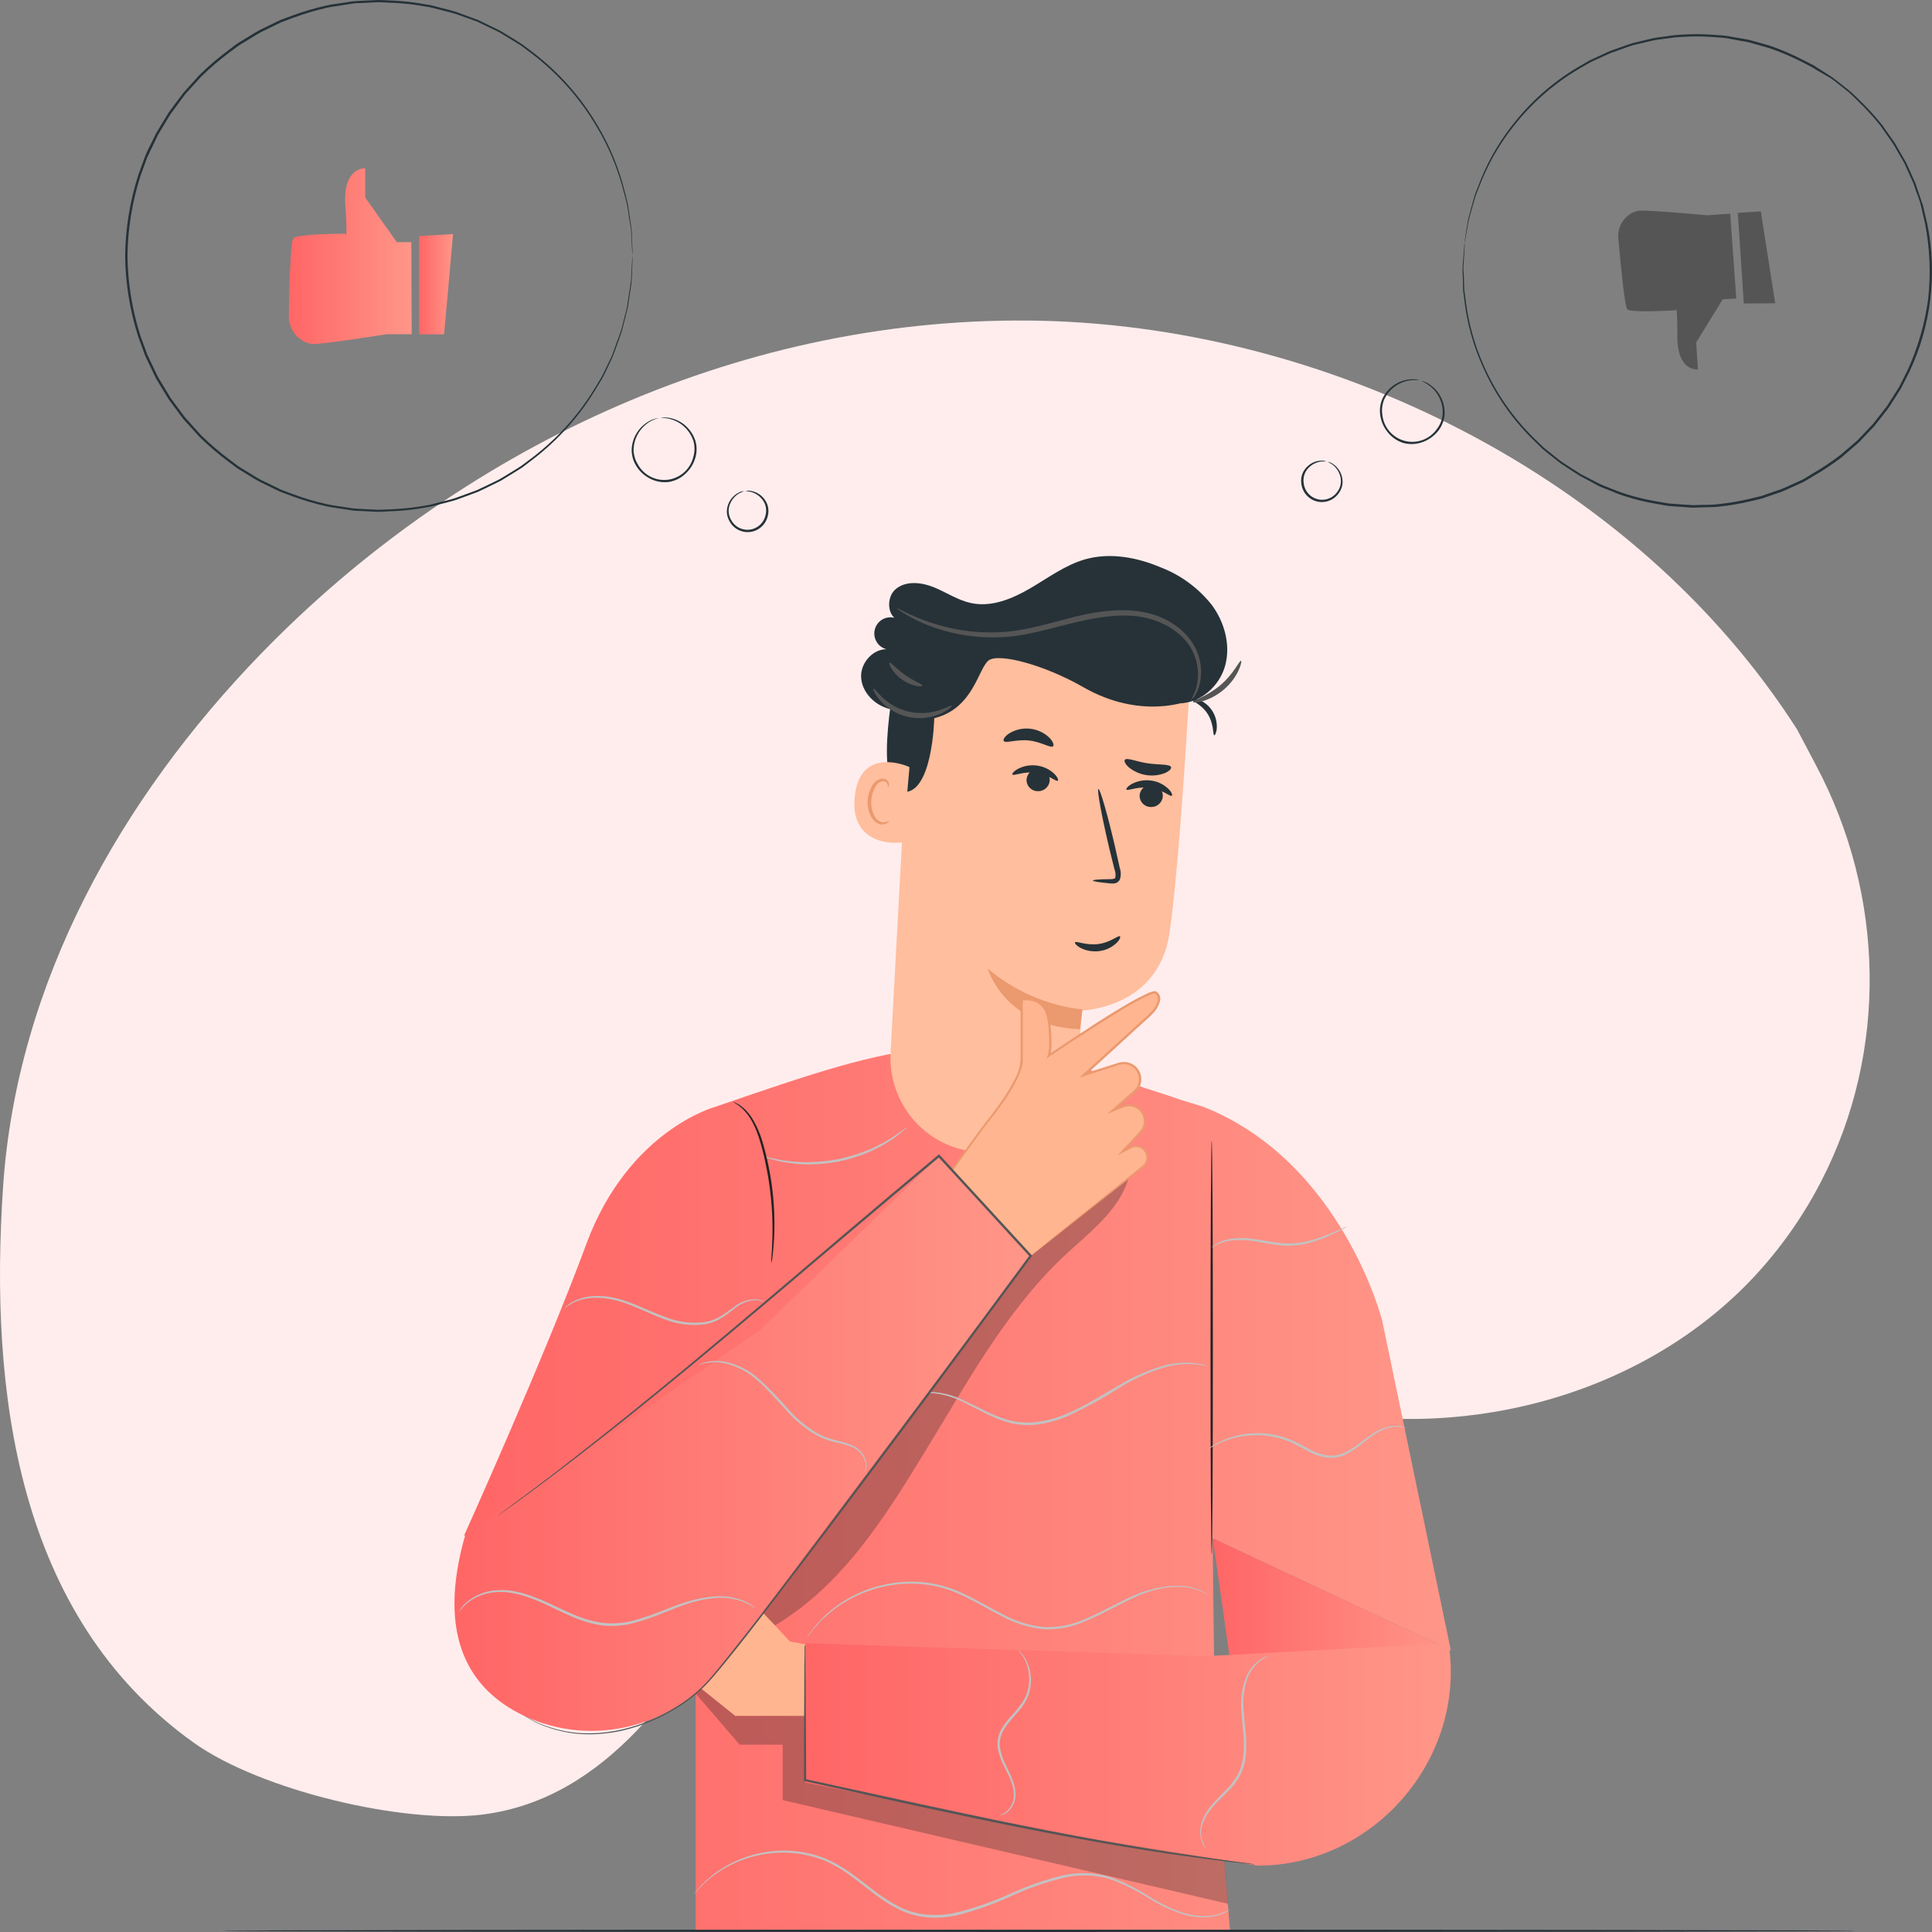 <svg width="217" height="217" viewBox="0 0 217 217" fill="none" xmlns="http://www.w3.org/2000/svg">
<rect x="0" y="0" width="217" height="217" fill="#808080" stroke="none"/>
<path d="M201.848 81.931C183.58 53.375 148.71 36.291 115.503 36.004C82.297 35.717 51.298 50.761 29.32 73.423C13.659 89.566 1.893 110.296 0.346 133.296C-1.202 156.296 1.855 181.516 21.753 195.732C29.264 201.102 45.385 204.905 54.172 203.812C68.207 202.065 76.699 189.162 83.489 177.38C90.279 165.599 98.734 152.684 112.752 150.898C123.525 149.506 134.336 155.225 145.198 157.829C163.671 162.246 183.475 157.023 196.023 144.435C199.452 140.976 202.336 137 204.571 132.648C212.105 118.032 211.694 100.497 203.983 85.977L201.848 81.931Z" fill="#FFEDED"/>
<path d="M208.405 216.867C208.405 216.943 167.344 216.999 116.707 216.999C66.071 216.999 25 216.943 25 216.867C25 216.79 66.05 216.734 116.707 216.734C167.364 216.734 208.405 216.796 208.405 216.867Z" fill="#263238"/>
<path d="M162.955 185.352L155.243 148.316C155.243 148.316 150.72 130.47 135.153 124.311L134.079 123.98L132.56 123.516C131.932 123.271 129.38 122.455 128.706 122.241C107.72 114.92 102.15 116.827 80.282 124.337C80.282 124.337 70.564 126.973 65.855 139.729C61.145 152.486 52.136 172.447 52.136 172.447L73.952 180.207L78.135 173.951V216.744H138.146L136.49 197.043L136.201 172.779" fill="url(#paint0_linear_1110_5740)"/>
<path d="M101.873 126.611C101.724 126.788 101.554 126.946 101.366 127.08C101.166 127.263 100.955 127.433 100.733 127.59C100.452 127.807 100.16 128.01 99.857 128.197C99.077 128.695 98.255 129.125 97.401 129.482C96.352 129.911 95.265 130.242 94.155 130.471C93.041 130.678 91.91 130.784 90.777 130.787C89.853 130.779 88.932 130.692 88.022 130.527C87.627 130.471 87.288 130.369 86.984 130.297C86.721 130.241 86.462 130.166 86.209 130.073C85.988 130.017 85.774 129.935 85.571 129.828C85.571 129.777 86.508 130.104 88.053 130.338C88.955 130.472 89.865 130.539 90.777 130.537C91.894 130.522 93.007 130.409 94.104 130.201C95.198 129.977 96.27 129.66 97.31 129.252C98.156 128.908 98.975 128.5 99.761 128.034C101.108 127.218 101.843 126.57 101.873 126.611Z" fill="#C2C2C2"/>
<g opacity="0.3">
<path d="M78.154 190.237L83.072 195.958H87.908V202.184L137.917 213.829L137.512 208.98L90.46 192.715H82.575L78.777 189.656L78.154 190.237Z" fill="#222222"/>
</g>
<path d="M92.882 185.142L88.71 184.367C88.71 184.367 78.824 173.476 76.971 173.344C75.451 173.216 67.03 173.298 64.103 173.344C63.834 173.344 63.576 173.451 63.386 173.642C63.197 173.834 63.09 174.093 63.09 174.363C63.09 174.629 63.192 174.883 63.376 175.074C63.559 175.264 63.809 175.375 64.072 175.383L74.008 175.771L74.054 176.576L64.103 176.709C63.09 176.785 62.442 178.401 65.688 178.692L74.008 178.993V179.503L65.571 180.691C65.141 180.752 64.022 180.971 64.011 181.405C64.011 181.405 63.505 182.47 65.906 182.771C66.731 182.873 74.054 182.628 74.054 182.628L73.775 183.291L66.179 184.938C65.912 184.996 65.678 185.153 65.522 185.378C65.366 185.603 65.3 185.88 65.338 186.151C65.376 186.428 65.518 186.679 65.735 186.853C65.952 187.026 66.227 187.109 66.503 187.084L74.606 186.325L82.577 192.718H93.212L92.882 185.142Z" fill="#FFB590"/>
<path d="M162.957 185.352L138.684 190.16L136.223 172.779" fill="url(#paint1_linear_1110_5740)"/>
<path d="M135.451 186.018L90.461 184.564V200.217L120.309 206.188L141.275 209.548C154.3 209.548 164.717 197.51 162.702 184.564H162.646L135.451 186.018Z" fill="url(#paint2_linear_1110_5740)"/>
<path d="M90.467 184.697C90.474 184.789 90.474 184.881 90.467 184.973C90.467 185.17 90.467 185.44 90.467 185.783C90.467 186.512 90.467 187.552 90.497 188.873C90.497 191.55 90.528 195.353 90.553 199.937L90.462 199.825C95.526 200.921 101.633 202.282 108.187 203.664C117.17 205.581 125.354 207.09 131.299 208.018C134.277 208.477 136.688 208.814 138.359 209.038L140.278 209.293L140.785 209.364C140.842 209.368 140.898 209.38 140.952 209.4H140.78L140.273 209.354L138.344 209.15C136.673 208.956 134.252 208.64 131.254 208.212C125.293 207.335 117.099 205.851 108.111 203.934C101.552 202.553 95.45 201.176 90.386 200.054H90.3V199.968C90.3 195.379 90.33 191.58 90.34 188.904C90.34 187.583 90.34 186.543 90.371 185.814C90.371 185.474 90.371 185.204 90.371 185.003C90.386 184.897 90.419 184.793 90.467 184.697Z" fill="#555555"/>
<path d="M86.623 141.878C86.609 141.623 86.62 141.367 86.653 141.113C86.689 140.603 86.734 139.915 86.755 139.038C86.814 136.756 86.656 134.473 86.284 132.221C85.823 129.601 85.24 127.209 84.334 125.721C83.991 125.127 83.535 124.607 82.992 124.191C82.597 123.91 82.344 123.803 82.354 123.783C82.364 123.763 82.425 123.783 82.546 123.844C82.723 123.914 82.892 124.002 83.053 124.104C83.636 124.505 84.128 125.026 84.496 125.634C85.033 126.523 85.442 127.484 85.711 128.489C86.699 131.92 87.116 135.491 86.947 139.058C86.901 139.935 86.826 140.649 86.765 141.134C86.742 141.386 86.694 141.635 86.623 141.878Z" fill="#222222"/>
<path d="M136.096 128.115C136.172 128.115 136.227 138.521 136.227 151.36C136.227 164.198 136.172 174.604 136.096 174.604C136.02 174.604 135.964 164.198 135.964 151.36C135.964 138.521 136.025 128.115 136.096 128.115Z" fill="#222222"/>
<g opacity="0.3">
<path d="M87.057 182.562C94.653 178.004 99.373 170.458 103.996 162.881C108.62 155.305 112.93 147.356 119.341 141.248C122.283 138.439 125.727 136.073 126.816 132.137L115.29 141.36L83.183 178.534L87.057 182.562Z" fill="#222222"/>
</g>
<path d="M135.904 179.283C135.364 178.928 134.776 178.655 134.157 178.472C132.967 178.1 131.119 178.105 128.976 178.798C126.834 179.492 124.606 180.965 121.851 182.117C120.416 182.75 118.859 183.052 117.293 182.999C115.615 182.838 113.987 182.335 112.508 181.521C110.988 180.746 109.545 179.879 108.092 179.201C106.7 178.524 105.203 178.097 103.666 177.937C101.056 177.69 98.428 178.168 96.069 179.318C94.475 180.075 93.041 181.134 91.846 182.439L91.294 183.066L90.929 183.576L90.701 183.871L90.615 183.968C90.629 183.928 90.65 183.89 90.676 183.856C90.732 183.774 90.803 183.673 90.884 183.545L91.233 183.035L91.77 182.393C92.947 181.044 94.382 179.946 95.988 179.165C97.088 178.611 98.257 178.206 99.462 177.962C100.846 177.665 102.267 177.581 103.676 177.712C105.234 177.866 106.755 178.292 108.168 178.972C109.641 179.66 111.075 180.527 112.594 181.291C114.042 182.091 115.635 182.587 117.278 182.75C118.812 182.808 120.339 182.517 121.745 181.898C124.469 180.777 126.723 179.252 128.906 178.63C131.088 178.008 132.957 177.972 134.167 178.38C134.631 178.521 135.074 178.726 135.484 178.987L135.793 179.211C135.874 179.252 135.909 179.278 135.904 179.283Z" fill="#C2C2C2"/>
<path d="M157.902 160.421C157.605 160.332 157.3 160.274 156.991 160.248C156.144 160.26 155.319 160.515 154.61 160.982C153.674 161.492 152.772 162.47 151.496 163.189C150.825 163.587 150.055 163.782 149.278 163.75C148.459 163.666 147.666 163.412 146.948 163.006C146.204 162.629 145.515 162.205 144.801 161.92C144.116 161.636 143.401 161.434 142.669 161.318C142.008 161.211 141.337 161.175 140.669 161.211C140.084 161.23 139.502 161.307 138.932 161.441C138.102 161.624 137.299 161.911 136.541 162.297C136 162.572 135.726 162.761 135.711 162.741C135.696 162.72 135.772 162.68 135.898 162.588C136.087 162.449 136.285 162.323 136.491 162.21C137.767 161.489 139.192 161.072 140.654 160.992C142.102 160.896 143.552 161.132 144.897 161.68C145.637 161.971 146.336 162.394 147.065 162.766C147.752 163.156 148.51 163.402 149.293 163.49C150.023 163.525 150.747 163.348 151.38 162.98C152.615 162.297 153.542 161.349 154.514 160.824C155.257 160.357 156.121 160.123 156.996 160.151C157.232 160.169 157.464 160.224 157.684 160.314C157.761 160.341 157.834 160.377 157.902 160.421Z" fill="#C2C2C2"/>
<path d="M135.628 153.462C135.511 153.453 135.396 153.432 135.284 153.401C135.172 153.401 135.035 153.34 134.868 153.314L134.301 153.238C133.085 153.134 131.86 153.26 130.69 153.61C128.961 154.149 127.304 154.901 125.758 155.848C123.876 157.061 121.911 158.137 119.878 159.071C118.807 159.534 117.677 159.846 116.521 159.999C115.436 160.132 114.336 160.055 113.28 159.774C112.339 159.497 111.426 159.13 110.555 158.678C109.735 158.27 108.985 157.867 108.286 157.536C107.205 156.967 106.026 156.609 104.812 156.481C104.474 156.46 104.135 156.47 103.799 156.511C103.685 156.522 103.57 156.522 103.455 156.511C103.565 156.472 103.679 156.446 103.794 156.435C104.129 156.374 104.468 156.347 104.807 156.353C106.043 156.444 107.248 156.782 108.352 157.347C109.066 157.669 109.821 158.061 110.641 158.459C111.502 158.896 112.402 159.25 113.33 159.514C114.358 159.781 115.427 159.85 116.48 159.718C117.614 159.568 118.722 159.261 119.772 158.805C121.949 157.903 123.823 156.649 125.626 155.624C127.196 154.676 128.879 153.933 130.635 153.411C131.826 153.073 133.072 152.974 134.301 153.121L134.873 153.223C135.04 153.258 135.172 153.304 135.284 153.335C135.402 153.365 135.518 153.408 135.628 153.462Z" fill="#C2C2C2"/>
<path d="M151.313 137.756C151.146 137.883 150.964 137.99 150.771 138.072C150.412 138.261 149.895 138.526 149.252 138.816C148.478 139.165 147.674 139.445 146.852 139.653C145.836 139.91 144.783 139.982 143.742 139.867C142.638 139.749 141.62 139.515 140.704 139.387C139.881 139.254 139.044 139.238 138.217 139.342C137.457 139.45 136.728 139.722 136.08 140.137C136.08 140.137 136.116 140.086 136.191 140.015C136.312 139.914 136.439 139.822 136.571 139.739C137.071 139.444 137.62 139.245 138.192 139.153C139.031 139.028 139.884 139.028 140.724 139.153C141.676 139.27 142.699 139.5 143.762 139.612C145.935 139.872 147.859 139.173 149.176 138.653C149.839 138.388 150.371 138.143 150.741 137.99C150.923 137.893 151.115 137.814 151.313 137.756Z" fill="#C2C2C2"/>
<path d="M85.833 146.245C85.547 146.126 85.245 146.054 84.936 146.03C84.087 146.048 83.268 146.354 82.612 146.897C82.177 147.208 81.721 147.596 81.179 147.953C80.595 148.334 79.943 148.597 79.26 148.728C77.689 148.952 76.088 148.759 74.616 148.167C73.046 147.596 71.643 146.872 70.296 146.392C69.665 146.168 69.016 145.997 68.356 145.883C67.781 145.781 67.197 145.745 66.614 145.775C65.765 145.804 64.934 146.027 64.183 146.428C63.677 146.724 63.419 146.963 63.404 146.938C63.388 146.912 63.454 146.872 63.571 146.759C63.744 146.598 63.932 146.455 64.133 146.331C64.883 145.885 65.729 145.628 66.599 145.582C67.198 145.54 67.799 145.566 68.392 145.658C69.067 145.768 69.732 145.939 70.377 146.168C71.744 146.637 73.157 147.361 74.707 147.922C76.136 148.498 77.688 148.693 79.214 148.488C79.871 148.372 80.499 148.128 81.062 147.769C81.594 147.432 82.075 147.055 82.506 146.749C83.198 146.198 84.06 145.91 84.942 145.933C85.179 145.948 85.412 146.011 85.625 146.117C85.701 146.147 85.772 146.19 85.833 146.245Z" fill="#C2C2C2"/>
<path d="M114.358 185.301C114.358 185.301 114.419 185.341 114.52 185.438C114.668 185.584 114.802 185.743 114.921 185.913C115.467 186.698 115.772 187.628 115.8 188.586C115.828 189.545 115.577 190.49 115.078 191.307C114.404 192.403 113.254 193.275 112.611 194.534C112.311 195.149 112.222 195.846 112.358 196.518C112.5 197.152 112.721 197.765 113.016 198.343C113.568 199.454 114.08 200.535 114.06 201.535C114.065 201.925 113.983 202.311 113.819 202.664C113.655 203.017 113.413 203.328 113.113 203.574C112.946 203.7 112.757 203.792 112.556 203.844C112.414 203.87 112.343 203.875 112.338 203.844C112.595 203.761 112.836 203.635 113.052 203.472C113.321 203.225 113.534 202.923 113.676 202.586C113.818 202.249 113.887 201.885 113.877 201.519C113.877 200.581 113.371 199.551 112.799 198.435C112.486 197.841 112.253 197.208 112.105 196.553C111.955 195.826 112.049 195.069 112.373 194.402C112.717 193.771 113.143 193.19 113.639 192.673C114.09 192.198 114.501 191.686 114.87 191.144C115.459 190.217 115.705 189.11 115.564 188.018C115.477 187.279 115.228 186.568 114.834 185.938C114.551 185.525 114.338 185.316 114.358 185.301Z" fill="#C2C2C2"/>
<path d="M135.59 207.685C135.519 207.637 135.455 207.58 135.397 207.517C135.233 207.337 135.101 207.13 135.008 206.905C134.704 206.045 134.749 205.1 135.134 204.274C135.373 203.699 135.707 203.17 136.122 202.709C136.552 202.199 137.059 201.719 137.575 201.179C138.122 200.651 138.596 200.05 138.983 199.394C139.363 198.676 139.593 197.886 139.656 197.075C139.829 195.397 139.525 193.786 139.444 192.302C139.301 190.978 139.474 189.639 139.95 188.397C140.288 187.563 140.869 186.852 141.616 186.357C141.821 186.227 142.04 186.123 142.27 186.046C142.347 186.015 142.429 185.996 142.513 185.99C142.221 186.119 141.94 186.27 141.672 186.444C140.97 186.958 140.432 187.667 140.122 188.483C139.688 189.704 139.544 191.01 139.702 192.297C139.798 193.761 140.112 195.382 139.94 197.115C139.87 197.962 139.627 198.785 139.226 199.532C138.823 200.218 138.325 200.843 137.747 201.388C136.694 202.408 135.722 203.331 135.306 204.366C135.002 204.882 134.865 205.482 134.916 206.081C134.967 206.68 135.203 207.248 135.59 207.705V207.685Z" fill="#C2C2C2"/>
<path d="M138.204 214.443C138.029 214.584 137.838 214.705 137.637 214.805C137.064 215.096 136.439 215.27 135.798 215.314C134.785 215.4 133.765 215.285 132.795 214.978C131.518 214.564 130.295 213.996 129.154 213.285C127.793 212.418 126.35 211.69 124.845 211.113C123.082 210.563 121.206 210.498 119.411 210.925C117.426 211.417 115.49 212.091 113.627 212.938C111.616 213.88 109.518 214.622 107.363 215.151C106.256 215.384 105.121 215.448 103.995 215.34C102.898 215.221 101.83 214.903 100.845 214.402C98.911 213.428 97.361 212.016 95.781 210.863C95.024 210.283 94.218 209.771 93.371 209.334L92.753 209.038C92.545 208.946 92.332 208.88 92.125 208.798C91.713 208.645 91.292 208.519 90.864 208.421C89.297 208.052 87.675 207.984 86.083 208.222C84.77 208.412 83.491 208.796 82.29 209.364C82.022 209.482 81.784 209.635 81.536 209.757C81.302 209.876 81.077 210.01 80.862 210.16C80.654 210.303 80.452 210.43 80.264 210.563L79.758 210.965C79.469 211.192 79.195 211.437 78.938 211.7C78.737 211.879 78.551 212.073 78.381 212.281L78.046 212.653C77.97 212.735 77.93 212.775 77.925 212.77L78.026 212.633L78.34 212.245C78.505 212.031 78.686 211.83 78.882 211.643C79.136 211.375 79.406 211.123 79.692 210.889L80.199 210.466L80.801 210.053C81.017 209.902 81.242 209.764 81.475 209.64C81.718 209.507 81.981 209.354 82.229 209.232C83.432 208.633 84.718 208.223 86.043 208.013C87.656 207.754 89.303 207.811 90.894 208.181C91.331 208.278 91.761 208.404 92.18 208.559C92.398 208.64 92.616 208.707 92.829 208.798L93.457 209.099C94.317 209.536 95.137 210.048 95.908 210.629C97.503 211.786 99.047 213.178 100.942 214.132C101.891 214.617 102.921 214.925 103.98 215.039C105.08 215.146 106.191 215.083 107.272 214.85C109.406 214.337 111.485 213.617 113.48 212.699C115.356 211.837 117.307 211.154 119.309 210.659C121.152 210.229 123.076 210.305 124.88 210.879C126.395 211.47 127.847 212.213 129.215 213.097C130.336 213.812 131.541 214.387 132.8 214.81C133.754 215.123 134.757 215.251 135.758 215.187C136.39 215.148 137.009 214.987 137.581 214.713C137.996 214.57 138.204 214.427 138.204 214.443Z" fill="#C2C2C2"/>
<path d="M110.015 129.4C112.735 129.534 115.4 128.603 117.453 126.802C119.506 125 120.786 122.469 121.025 119.738C121.318 116.373 121.531 113.497 121.531 113.497C121.531 113.497 130.14 113.278 131.361 104.779C132.581 96.279 133.645 76.537 133.645 76.537C129.105 73.829 123.93 72.389 118.653 72.367C113.377 72.346 108.19 73.743 103.629 76.415L102.247 77.226L100.028 118.234C99.953 119.628 100.151 121.023 100.613 122.34C101.074 123.657 101.789 124.868 102.717 125.906C103.645 126.943 104.768 127.786 106.02 128.386C107.272 128.985 108.63 129.33 110.015 129.4Z" fill="#FFBE9D"/>
<path d="M122.745 98.905C122.745 98.808 123.485 98.757 124.68 98.747C124.989 98.747 125.237 98.717 125.277 98.554C125.328 98.248 125.293 97.933 125.176 97.646L124.558 95.143C123.723 91.574 123.191 88.662 123.373 88.621C123.555 88.581 124.386 91.431 125.211 94.99C125.404 95.856 125.591 96.688 125.774 97.503C125.919 97.924 125.919 98.382 125.774 98.803C125.714 98.914 125.631 99.01 125.529 99.082C125.427 99.155 125.309 99.202 125.186 99.222C125.018 99.245 124.848 99.245 124.68 99.222C123.469 99.109 122.74 98.997 122.745 98.905Z" fill="#263238"/>
<path d="M121.582 113.382C117.663 112.949 113.961 111.351 110.947 108.793C110.947 108.793 112.765 115.263 121.298 115.6L121.582 113.382Z" fill="#EB996E"/>
<path d="M133.531 78.7C133.531 78.7 128.214 80.939 121.656 77.171C117.351 74.703 112.257 73.331 111.067 74.162C109.877 74.993 109.39 79.572 104.934 80.668C104.934 80.668 104.757 89.443 101.303 88.938C97.849 88.433 100.766 74.988 100.766 74.988L109.477 71.287L118.83 70.043L127.49 71.766L134.149 74.004L133.531 78.7Z" fill="#263238"/>
<path d="M102.152 86.161C102.015 86.079 96.581 83.673 95.999 89.516C95.417 95.359 101.377 94.727 101.403 94.563C101.428 94.4 102.152 86.161 102.152 86.161Z" fill="#FFBE9D"/>
<path d="M99.841 92.192C99.841 92.192 99.735 92.253 99.558 92.314C99.307 92.396 99.034 92.376 98.798 92.258C98.205 91.973 97.785 90.938 97.861 89.882C97.893 89.381 98.037 88.893 98.281 88.455C98.354 88.278 98.467 88.121 98.613 87.997C98.758 87.874 98.931 87.788 99.117 87.746C99.237 87.724 99.36 87.745 99.465 87.807C99.57 87.869 99.65 87.967 99.689 88.082C99.75 88.256 99.689 88.368 99.735 88.383C99.78 88.399 99.866 88.297 99.841 88.052C99.826 87.902 99.757 87.763 99.649 87.659C99.501 87.523 99.307 87.45 99.107 87.455C98.864 87.481 98.631 87.568 98.431 87.709C98.231 87.85 98.069 88.04 97.962 88.261C97.667 88.743 97.493 89.291 97.456 89.857C97.375 91.035 97.871 92.197 98.686 92.523C98.837 92.584 99 92.61 99.162 92.599C99.324 92.589 99.481 92.542 99.623 92.462C99.816 92.335 99.861 92.207 99.841 92.192Z" fill="#EB996E"/>
<path d="M108.796 75.105C107.662 76.429 106.364 77.599 104.932 78.588C103.478 79.578 101.697 79.956 99.969 79.643C98.283 79.25 96.789 77.782 96.718 76.033C96.647 74.284 98.344 72.592 100.035 72.974C99.747 72.978 99.462 72.913 99.204 72.784C98.946 72.655 98.722 72.466 98.552 72.232C98.381 71.998 98.268 71.727 98.223 71.44C98.178 71.154 98.201 70.861 98.291 70.585C98.381 70.309 98.535 70.059 98.741 69.856C98.946 69.653 99.197 69.502 99.472 69.416C99.748 69.33 100.039 69.311 100.323 69.362C100.607 69.412 100.874 69.53 101.104 69.706C99.63 69.425 99.468 67.075 100.638 66.137C101.807 65.199 103.529 65.403 104.912 65.969C106.294 66.534 107.576 67.412 109.039 67.728C111.333 68.237 113.688 67.264 115.719 66.076C117.75 64.888 119.674 63.44 121.938 62.807C124.713 62.038 127.716 62.603 130.37 63.725C132.616 64.591 134.593 66.042 136.097 67.931C137.53 69.859 138.239 72.418 137.616 74.738C136.993 77.058 134.836 78.985 132.441 78.996C132.441 78.996 127.068 79.536 122.692 76.268C118.317 72.999 109.08 73.412 109.08 73.412L108.796 75.105Z" fill="#263238"/>
<path d="M100.729 68.316C100.729 68.316 100.835 68.428 101.063 68.586C101.291 68.744 101.645 68.964 102.106 69.229C103.431 69.953 104.837 70.516 106.294 70.906C108.463 71.49 110.714 71.706 112.953 71.543C115.486 71.375 118.165 70.524 120.945 69.866C123.725 69.208 126.465 68.846 128.845 69.428C131.225 70.009 133.089 71.426 133.909 73.063C134.584 74.37 134.742 75.886 134.35 77.305C134.168 77.816 133.942 78.311 133.676 78.784C133.676 78.784 133.798 78.697 133.98 78.478C134.231 78.144 134.433 77.774 134.578 77.381C134.832 76.649 134.938 75.872 134.891 75.098C134.844 74.323 134.645 73.565 134.304 72.869C133.463 71.064 131.473 69.479 128.977 68.867C126.48 68.255 123.598 68.561 120.793 69.259C117.987 69.958 115.364 70.789 112.903 70.967C110.721 71.143 108.524 70.971 106.395 70.457C102.724 69.57 100.759 68.178 100.729 68.316Z" fill="#555555"/>
<path d="M98.092 77.332C98.031 77.363 98.219 77.934 98.846 78.663C99.681 79.609 100.793 80.262 102.021 80.529C103.25 80.796 104.53 80.662 105.678 80.147C106.549 79.749 106.954 79.305 106.909 79.249C106.863 79.193 106.367 79.468 105.521 79.759C104.434 80.122 103.27 80.185 102.151 79.942C101.032 79.699 99.997 79.159 99.155 78.377C98.497 77.755 98.193 77.281 98.092 77.332Z" fill="#555555"/>
<path d="M99.908 74.432C99.761 74.503 100.207 75.564 101.331 76.344C102.455 77.124 103.595 77.175 103.605 77.007C103.615 76.838 102.673 76.527 101.68 75.829C100.688 75.13 100.06 74.35 99.908 74.432Z" fill="#555555"/>
<path d="M136.383 82.592C136.459 82.592 136.626 82.322 136.667 81.796C136.71 81.103 136.53 80.415 136.155 79.833C135.779 79.251 135.227 78.806 134.58 78.564C134.074 78.391 133.76 78.426 133.745 78.503C133.694 78.671 134.889 79.013 135.634 80.175C136.378 81.338 136.211 82.592 136.383 82.592Z" fill="#263238"/>
<path d="M139.391 74.219C139.218 74.148 138.58 75.693 137.061 76.967C135.542 78.242 133.947 78.66 133.992 78.844C134.038 79.027 135.82 78.844 137.466 77.447C139.112 76.05 139.553 74.24 139.391 74.219Z" fill="#555555"/>
<path d="M130.605 89.488C130.566 89.828 130.395 90.14 130.13 90.355C129.865 90.571 129.527 90.673 129.187 90.64C129.021 90.632 128.858 90.59 128.707 90.517C128.557 90.444 128.423 90.342 128.312 90.216C128.202 90.09 128.118 89.943 128.064 89.784C128.011 89.625 127.99 89.456 128.002 89.289C128.043 88.949 128.214 88.638 128.479 88.423C128.744 88.207 129.082 88.105 129.42 88.136C129.587 88.145 129.75 88.187 129.901 88.26C130.051 88.332 130.185 88.435 130.296 88.561C130.406 88.687 130.49 88.834 130.544 88.993C130.597 89.152 130.618 89.32 130.605 89.488Z" fill="#263238"/>
<path d="M131.62 89.375C131.438 89.523 130.551 88.661 129.159 88.483C127.766 88.304 126.652 88.87 126.52 88.682C126.459 88.595 126.662 88.309 127.148 88.039C127.806 87.699 128.552 87.571 129.285 87.672C130.012 87.762 130.691 88.086 131.22 88.595C131.62 88.983 131.711 89.309 131.62 89.375Z" fill="#263238"/>
<path d="M125.79 105.165C125.61 105.021 124.733 105.861 123.354 106.035C121.975 106.209 120.872 105.657 120.742 105.841C120.682 105.926 120.882 106.204 121.364 106.467C122.015 106.798 122.754 106.923 123.479 106.825C124.199 106.737 124.87 106.422 125.394 105.926C125.79 105.548 125.881 105.23 125.79 105.165Z" fill="#263238"/>
<path d="M117.903 87.71C117.864 88.051 117.693 88.362 117.428 88.578C117.163 88.793 116.824 88.896 116.485 88.863C116.319 88.854 116.155 88.812 116.005 88.74C115.855 88.667 115.721 88.564 115.61 88.438C115.5 88.312 115.415 88.166 115.362 88.006C115.309 87.847 115.288 87.679 115.3 87.511C115.342 87.171 115.514 86.86 115.78 86.645C116.046 86.43 116.384 86.327 116.723 86.359C116.89 86.368 117.053 86.409 117.203 86.482C117.353 86.555 117.487 86.658 117.597 86.784C117.707 86.91 117.791 87.057 117.843 87.216C117.896 87.375 117.916 87.543 117.903 87.71Z" fill="#263238"/>
<path d="M118.815 87.689C118.633 87.837 117.742 86.98 116.349 86.796C114.956 86.613 113.842 87.189 113.711 86.995C113.65 86.909 113.852 86.623 114.339 86.358C114.995 86.014 115.743 85.886 116.476 85.991C117.201 86.081 117.879 86.403 118.41 86.909C118.795 87.286 118.901 87.612 118.815 87.689Z" fill="#263238"/>
<path d="M118.281 83.82C118.002 84.065 116.959 83.311 115.546 83.168C114.133 83.025 112.958 83.525 112.74 83.229C112.639 83.086 112.826 82.719 113.348 82.377C114.049 81.947 114.871 81.76 115.687 81.847C116.504 81.933 117.269 82.288 117.865 82.857C118.301 83.305 118.407 83.703 118.281 83.82Z" fill="#263238"/>
<path d="M131.532 86.162C131.593 86.33 131.35 86.61 130.844 86.829C130.172 87.089 129.444 87.167 128.733 87.054C128.022 86.941 127.352 86.642 126.792 86.187C126.377 85.82 126.235 85.483 126.342 85.341C126.585 85.055 127.623 85.55 128.939 85.738C130.256 85.927 131.391 85.8 131.532 86.162Z" fill="#263238"/>
<path d="M106.718 131.72C106.718 131.72 109.544 127.702 111.321 125.444C113.473 122.711 114.755 120.345 114.755 119.075V112.305C114.755 112.305 117.434 111.667 117.793 114.731C118.153 117.796 117.793 118.566 117.793 118.566C117.793 118.566 129.041 110.918 129.8 111.494C131.142 112.463 128.6 114.502 128.6 114.502L121.748 120.738L125.648 119.494C126.102 119.346 126.597 119.384 127.024 119.6C127.451 119.815 127.777 120.191 127.932 120.646C128.06 121.024 128.061 121.434 127.936 121.814C127.811 122.193 127.565 122.521 127.238 122.746L124.929 124.76L126.088 124.291C126.503 124.122 126.966 124.116 127.385 124.274C127.804 124.431 128.149 124.741 128.352 125.143C128.52 125.471 128.582 125.844 128.529 126.21C128.477 126.575 128.312 126.915 128.058 127.182L125.957 129.441L126.939 128.931C127.09 128.85 127.255 128.8 127.426 128.784C127.596 128.768 127.768 128.787 127.931 128.838C128.094 128.89 128.246 128.974 128.376 129.086C128.507 129.197 128.614 129.333 128.691 129.487C128.821 129.75 128.857 130.05 128.793 130.337C128.729 130.623 128.57 130.879 128.342 131.062L115.752 141.081L106.718 131.72Z" fill="#FFB590"/>
<path d="M115.773 141.043L115.616 140.895C115.51 140.783 115.353 140.63 115.156 140.436C114.745 140.013 114.143 139.417 113.368 138.621L106.663 131.779L106.612 131.728L106.653 131.672C107.473 130.492 108.37 129.238 109.342 127.909C109.828 127.229 110.334 126.549 110.861 125.87C111.398 125.176 111.95 124.478 112.467 123.718C113.004 122.953 113.49 122.153 113.92 121.322C114.415 120.486 114.665 119.526 114.639 118.553C114.639 116.544 114.639 114.461 114.639 112.302V112.2H114.73C115.423 112.053 116.146 112.173 116.756 112.537C117.055 112.739 117.306 113.005 117.49 113.317C117.666 113.635 117.791 113.979 117.86 114.337C117.984 115.036 118.06 115.743 118.088 116.452C118.088 116.809 118.088 117.171 118.088 117.533C118.085 117.91 118.027 118.285 117.916 118.645L117.728 118.482C119.465 117.309 121.273 116.121 123.127 114.913C124.053 114.321 125 113.73 125.963 113.154C126.932 112.558 127.935 112.018 128.966 111.537C129.107 111.474 129.252 111.421 129.401 111.379C129.48 111.355 129.562 111.34 129.644 111.333C129.696 111.324 129.749 111.324 129.801 111.333C129.854 111.348 129.902 111.378 129.938 111.42C130.074 111.523 130.182 111.66 130.248 111.817C130.315 111.975 130.339 112.147 130.318 112.317C130.182 112.925 129.868 113.477 129.416 113.903C129.006 114.347 128.54 114.709 128.125 115.106L126.839 116.274L121.856 120.827L121.729 120.608L124.013 119.884L125.142 119.527C125.33 119.466 125.507 119.405 125.704 119.348C125.904 119.293 126.111 119.271 126.317 119.282C126.727 119.294 127.123 119.438 127.447 119.692C127.771 119.946 128.007 120.296 128.119 120.694C128.232 121.091 128.216 121.515 128.075 121.902C127.933 122.29 127.672 122.622 127.33 122.851L125.036 124.845L124.914 124.651L126.049 124.192C126.444 124.028 126.882 124 127.294 124.111C127.593 124.19 127.867 124.343 128.092 124.555C128.318 124.766 128.488 125.031 128.589 125.325C128.689 125.619 128.715 125.933 128.666 126.239C128.617 126.546 128.494 126.836 128.307 127.083C128.049 127.389 127.801 127.639 127.548 127.914C127.041 128.449 126.535 128.975 126.074 129.49L125.947 129.326L127.006 128.771C127.193 128.683 127.397 128.64 127.604 128.643C127.81 128.645 128.013 128.695 128.198 128.788C128.382 128.88 128.544 129.013 128.671 129.177C128.798 129.341 128.886 129.531 128.93 129.734C128.972 129.93 128.97 130.132 128.926 130.327C128.881 130.521 128.794 130.704 128.672 130.861C128.549 131.004 128.409 131.133 128.257 131.243L127.836 131.575L127.016 132.227L125.446 133.466L120.24 137.545L116.933 140.161L116.077 140.824C115.885 140.977 115.784 141.043 115.784 141.043L116.077 140.793L116.933 140.1L120.21 137.454L125.355 133.324L126.905 132.08L127.72 131.427L128.135 131.096C128.275 130.996 128.403 130.88 128.515 130.749C128.675 130.538 128.761 130.279 128.758 130.014C128.755 129.748 128.663 129.491 128.498 129.284C128.333 129.077 128.104 128.931 127.847 128.87C127.591 128.81 127.321 128.837 127.082 128.949L126.049 129.495L125.507 129.785L125.927 129.331L127.396 127.751C127.639 127.486 127.902 127.21 128.135 126.94C128.3 126.722 128.409 126.467 128.452 126.197C128.496 125.926 128.473 125.649 128.386 125.39C128.298 125.131 128.149 124.897 127.95 124.71C127.752 124.522 127.511 124.386 127.249 124.314C126.884 124.217 126.498 124.244 126.15 124.391L125.016 124.85L124.372 125.115L124.879 124.651L127.183 122.637C127.478 122.435 127.702 122.145 127.823 121.808C127.944 121.471 127.956 121.104 127.858 120.759C127.76 120.414 127.556 120.11 127.276 119.888C126.995 119.667 126.653 119.541 126.297 119.527C125.922 119.533 125.552 119.613 125.208 119.761L124.079 120.123L121.795 120.853L121.238 121.031L121.673 120.633L126.672 116.08L127.958 114.908C128.383 114.505 128.839 114.148 129.229 113.73C129.638 113.344 129.927 112.846 130.06 112.297C130.078 112.17 130.062 112.041 130.012 111.923C129.961 111.805 129.88 111.703 129.776 111.629C129.746 111.553 129.614 111.599 129.477 111.629C129.339 111.67 129.204 111.72 129.072 111.777C128.052 112.251 127.061 112.785 126.104 113.378C125.142 113.954 124.2 114.54 123.268 115.132C121.41 116.31 119.612 117.493 117.875 118.665L117.556 118.879L117.693 118.497C117.787 118.165 117.836 117.822 117.84 117.477C117.857 117.124 117.857 116.77 117.84 116.417C117.812 115.721 117.739 115.028 117.622 114.342C117.554 114.016 117.44 113.702 117.283 113.409C117.115 113.131 116.89 112.893 116.624 112.71C116.069 112.381 115.412 112.27 114.781 112.399L114.877 112.282C114.877 114.437 114.877 116.52 114.877 118.533C114.877 118.788 114.877 119.043 114.877 119.297C114.847 119.55 114.792 119.799 114.715 120.042C114.561 120.51 114.369 120.966 114.143 121.403C113.707 122.243 113.212 123.05 112.664 123.82C112.158 124.58 111.58 125.288 111.049 125.972C110.517 126.655 110.01 127.338 109.529 128.011C108.557 129.337 107.656 130.591 106.825 131.758V131.651L113.388 138.534L115.156 140.385L115.616 140.87L115.773 141.043Z" fill="#EB996E"/>
<path d="M115.773 141.046L81.27 186.933C76.029 193.893 66.584 196.442 58.75 192.664C53.017 189.901 48.814 184.098 52.329 172.158L85.383 149.382L105.477 129.86L115.773 141.046Z" fill="url(#paint3_linear_1110_5740)"/>
<path d="M58.75 192.644L59.12 192.832L60.204 193.408C61.632 194.055 63.153 194.467 64.711 194.627C65.837 194.73 66.972 194.709 68.094 194.566C68.734 194.486 69.37 194.372 69.998 194.224C70.327 194.153 70.651 194.041 71.011 193.949C71.354 193.857 71.692 193.746 72.023 193.617C73.48 193.102 74.872 192.418 76.171 191.578C77.641 190.655 78.955 189.5 80.06 188.157C82.415 185.353 84.851 182.151 87.484 178.735C90.118 175.319 92.853 171.612 95.769 167.737C101.593 159.977 107.959 151.421 114.608 142.407L115.667 140.974V141.143L105.371 129.926H105.548C98.514 135.774 92.002 141.352 86.102 146.323C80.202 151.294 74.92 155.669 70.454 159.227C65.987 162.786 62.351 165.565 59.819 167.426C58.558 168.369 57.565 169.063 56.902 169.547L56.142 170.087L55.879 170.261L56.127 170.067L56.877 169.506C57.53 168.996 58.512 168.303 59.763 167.355C62.295 165.468 65.891 162.679 70.342 159.1C74.794 155.521 80.066 151.141 85.955 146.149C91.845 141.158 98.347 135.58 105.376 129.727L105.473 129.65L105.554 129.737L115.854 140.954L115.93 141.036L115.864 141.127L114.806 142.565C108.151 151.569 101.781 160.13 95.947 167.88C93.025 171.755 90.25 175.436 87.616 178.852C84.983 182.268 82.552 185.48 80.162 188.264C79.04 189.616 77.71 190.778 76.222 191.705C74.91 192.548 73.504 193.233 72.034 193.745C71.702 193.874 71.364 193.984 71.021 194.076C70.681 194.168 70.352 194.275 70.008 194.352C69.375 194.497 68.734 194.606 68.089 194.678C66.958 194.82 65.814 194.834 64.68 194.719C63.114 194.546 61.586 194.116 60.158 193.444C59.682 193.189 59.328 192.98 59.09 192.848C58.852 192.715 58.75 192.644 58.75 192.644Z" fill="#555555"/>
<path d="M84.912 180.693C84.527 180.433 84.124 180.202 83.706 180C82.531 179.52 81.252 179.357 79.994 179.526C79.126 179.621 78.27 179.802 77.437 180.066C76.535 180.342 75.599 180.729 74.606 181.122C73.572 181.554 72.513 181.925 71.436 182.233C70.267 182.572 69.047 182.693 67.835 182.59C66.633 182.436 65.46 182.108 64.351 181.616C63.272 181.168 62.275 180.653 61.312 180.214C59.393 179.312 57.525 178.73 55.924 178.817C54.656 178.85 53.433 179.297 52.44 180.092C52.093 180.392 51.785 180.734 51.523 181.112C51.568 180.997 51.623 180.888 51.691 180.785C51.885 180.493 52.115 180.226 52.374 179.99C53.367 179.139 54.616 178.652 55.919 178.608C57.565 178.486 59.464 179.072 61.414 179.964C62.391 180.403 63.394 180.908 64.452 181.351C65.54 181.829 66.689 182.148 67.866 182.3C69.045 182.401 70.232 182.285 71.37 181.958C72.44 181.654 73.491 181.29 74.52 180.867C75.533 180.479 76.454 180.097 77.376 179.847C78.224 179.589 79.097 179.418 79.979 179.337C81.262 179.181 82.564 179.374 83.747 179.898C84.177 180.094 84.571 180.363 84.912 180.693Z" fill="#C2C2C2"/>
<path d="M97.109 165.317C97.224 165.03 97.269 164.718 97.24 164.41C97.16 163.997 96.979 163.61 96.714 163.284C96.449 162.959 96.108 162.704 95.721 162.544C95.182 162.314 94.62 162.144 94.045 162.034C93.37 161.899 92.712 161.687 92.085 161.402C90.685 160.668 89.433 159.68 88.393 158.485C87.254 157.267 86.241 156.053 85.157 155.115C84.227 154.259 83.12 153.622 81.916 153.249C81.096 152.997 80.23 152.938 79.384 153.075C78.791 153.183 78.487 153.33 78.477 153.305C78.467 153.279 78.548 153.259 78.695 153.193C78.91 153.097 79.134 153.023 79.364 152.974C80.22 152.796 81.106 152.829 81.946 153.07C83.191 153.424 84.338 154.061 85.299 154.931C86.45 155.994 87.541 157.12 88.565 158.307C89.585 159.475 90.806 160.448 92.171 161.177C93.437 161.809 94.784 161.86 95.782 162.375C96.189 162.556 96.545 162.838 96.815 163.195C97.085 163.551 97.261 163.971 97.326 164.415C97.353 164.656 97.316 164.901 97.22 165.123C97.195 165.194 97.157 165.26 97.109 165.317Z" fill="#C2C2C2"/>
<path d="M195.014 33.523L193.495 33.62L190.512 38.464L190.709 41.493C190.709 41.493 188.39 41.793 188.4 37.806C188.41 33.819 188.182 34.849 188.182 34.849C188.182 34.849 183.229 35.16 182.789 34.752C182.47 34.462 182.009 29.516 181.776 26.834C181.702 26.189 181.844 25.538 182.18 24.983C182.516 24.429 183.026 24.004 183.629 23.775C183.793 23.718 183.963 23.683 184.136 23.668C185.372 23.586 191.732 24.178 191.732 24.178L194.335 24.004L195.014 33.523Z" fill="#555555"/>
<path d="M199.388 34.063L197.772 23.738L195.189 23.912L195.863 34.088L199.388 34.063Z" fill="#555555"/>
<path d="M159.684 42.794C159.757 42.799 159.829 42.816 159.896 42.845C159.984 42.869 160.069 42.903 160.15 42.947C160.265 42.993 160.375 43.051 160.479 43.12C161.052 43.48 161.519 43.988 161.832 44.592C162.144 45.195 162.291 45.872 162.256 46.551C162.208 47.197 161.976 47.815 161.588 48.331C161.158 48.897 160.584 49.335 159.927 49.6C159.219 49.893 158.437 49.954 157.693 49.774C156.958 49.563 156.309 49.122 155.84 48.514C155.394 47.959 155.11 47.29 155.02 46.582C154.933 45.941 155.033 45.29 155.308 44.706C155.611 44.096 156.071 43.58 156.639 43.209C157.207 42.839 157.863 42.629 158.539 42.6C158.662 42.589 158.786 42.589 158.909 42.6C159 42.603 159.09 42.617 159.177 42.641C159.251 42.649 159.323 42.669 159.39 42.702C159.39 42.733 159.086 42.651 158.544 42.702C157.779 42.772 157.053 43.074 156.463 43.569C156.059 43.903 155.732 44.323 155.506 44.797C155.258 45.346 155.172 45.955 155.258 46.551C155.324 47.243 155.6 47.898 156.047 48.428C156.495 48.958 157.093 49.337 157.76 49.514C158.428 49.692 159.134 49.66 159.783 49.422C160.432 49.184 160.993 48.751 161.39 48.183C161.761 47.709 161.986 47.137 162.039 46.536C162.074 46.016 161.996 45.494 161.811 45.007C161.54 44.283 161.056 43.66 160.423 43.222C159.962 42.901 159.674 42.819 159.684 42.794Z" fill="#263238"/>
<path d="M149.141 51.876C149.323 51.896 149.497 51.96 149.647 52.065C150.016 52.291 150.316 52.614 150.519 52.997C150.721 53.381 150.817 53.813 150.797 54.247C150.768 54.661 150.621 55.058 150.372 55.389C150.1 55.782 149.715 56.081 149.268 56.247C148.821 56.412 148.335 56.435 147.875 56.312C147.415 56.19 147.004 55.928 146.697 55.562C146.389 55.196 146.202 54.744 146.158 54.267C146.104 53.856 146.169 53.438 146.346 53.064C146.504 52.744 146.733 52.465 147.014 52.248C147.412 51.925 147.906 51.745 148.417 51.738C148.601 51.723 148.785 51.755 148.954 51.83C148.954 51.83 148.756 51.83 148.447 51.83C147.972 51.879 147.521 52.07 147.156 52.381C146.885 52.598 146.675 52.882 146.546 53.206C146.417 53.529 146.374 53.881 146.422 54.226C146.46 54.654 146.629 55.06 146.904 55.389C147.179 55.718 147.547 55.953 147.96 56.065C148.372 56.176 148.809 56.157 149.21 56.011C149.611 55.864 149.959 55.597 150.205 55.246C150.414 54.969 150.548 54.642 150.595 54.297C150.641 53.952 150.597 53.601 150.468 53.278C150.305 52.825 150.008 52.434 149.617 52.156C149.328 51.957 149.131 51.901 149.141 51.876Z" fill="#263238"/>
<path d="M164.492 27.233C164.492 27.233 164.492 27.091 164.553 26.81L164.75 25.566L164.902 24.648C164.973 24.312 165.084 23.955 165.186 23.562L165.535 22.288C165.596 22.053 165.672 21.823 165.763 21.599L166.042 20.886C166.93 18.483 168.18 16.232 169.749 14.212C171.806 11.511 174.363 9.238 177.279 7.517L178.515 6.803C178.94 6.589 179.391 6.401 179.831 6.191C180.272 5.982 180.723 5.753 181.199 5.6L182.637 5.09L183.366 4.845L184.126 4.662L185.645 4.3C186.151 4.193 186.703 4.147 187.24 4.07C187.778 3.977 188.321 3.919 188.866 3.897C189.985 3.818 191.109 3.818 192.229 3.897C192.796 3.943 193.368 3.958 193.945 4.035L195.667 4.336C195.956 4.392 196.249 4.422 196.533 4.499L197.394 4.738C197.966 4.907 198.549 5.044 199.121 5.248C200.279 5.666 201.41 6.16 202.504 6.727L203.334 7.15C203.476 7.226 203.618 7.293 203.755 7.369L204.15 7.624L205.745 8.644C206.251 9.011 206.758 9.429 207.264 9.822C207.512 10.026 207.771 10.209 208.014 10.439L208.718 11.112C209.668 12.022 210.559 12.993 211.386 14.018C211.766 14.563 212.151 15.109 212.541 15.66L212.83 16.073L213.083 16.511L213.589 17.393L214.096 18.275L214.521 19.208L214.941 20.151L215.154 20.62C215.215 20.779 215.266 20.947 215.321 21.13L215.99 23.098C216.147 23.776 216.304 24.46 216.466 25.138C217.611 30.766 216.9 36.617 214.44 41.8L213.493 43.666L212.374 45.42L212.095 45.853L211.776 46.261L211.143 47.072L210.51 47.873L209.806 48.612L209.107 49.346L208.758 49.713L208.378 50.044L206.859 51.355C205.815 52.155 204.719 52.882 203.577 53.532L202.732 54.042C202.453 54.205 202.149 54.317 201.861 54.455C201.273 54.715 200.696 55 200.108 55.235L198.316 55.847L197.87 56L197.414 56.112L196.503 56.326C195.31 56.604 194.1 56.803 192.882 56.922C192.279 56.974 191.677 56.968 191.084 56.989L190.193 57.019C189.899 57.019 189.605 56.984 189.312 56.963L187.564 56.841C186.992 56.775 186.43 56.652 185.868 56.56C184.762 56.37 183.671 56.102 182.602 55.76C182.083 55.607 181.576 55.419 181.082 55.199C180.576 54.995 180.069 54.822 179.588 54.593L178.196 53.843L177.507 53.481L176.854 53.068L175.552 52.217C175.122 51.951 174.757 51.61 174.367 51.314C173.977 51.018 173.597 50.712 173.233 50.401L172.22 49.407C169.798 47.033 167.856 44.209 166.502 41.091C165.458 38.752 164.775 36.266 164.477 33.719C164.441 33.454 164.411 33.209 164.381 32.954C164.341 32.717 164.32 32.476 164.32 32.235C164.32 31.771 164.32 31.333 164.289 30.925C164.259 30.517 164.259 30.15 164.289 29.808C164.32 29.467 164.34 29.156 164.36 28.88C164.406 28.335 164.441 27.917 164.462 27.626C164.482 27.335 164.507 27.198 164.507 27.198C164.507 27.198 164.507 27.346 164.507 27.626C164.507 27.906 164.467 28.335 164.436 28.885C164.436 29.161 164.396 29.467 164.375 29.808C164.355 30.15 164.375 30.522 164.406 30.925C164.436 31.328 164.436 31.766 164.451 32.23C164.454 32.469 164.476 32.708 164.517 32.944C164.548 33.194 164.583 33.454 164.619 33.703C164.922 36.236 165.605 38.709 166.644 41.035C168.003 44.127 169.943 46.924 172.357 49.275L173.369 50.254C173.734 50.565 174.119 50.855 174.504 51.161C174.889 51.467 175.253 51.793 175.679 52.053L176.95 52.869L177.598 53.282L178.287 53.634L179.685 54.353C180.161 54.577 180.667 54.751 181.163 54.955C181.659 55.167 182.166 55.351 182.683 55.505C183.744 55.842 184.827 56.104 185.924 56.29C186.481 56.377 187.038 56.505 187.605 56.566L189.337 56.688C189.626 56.688 189.919 56.739 190.213 56.739L191.094 56.708C191.687 56.708 192.279 56.708 192.877 56.637C194.084 56.518 195.281 56.319 196.462 56.041L197.364 55.826C197.516 55.791 197.667 55.76 197.814 55.719L198.255 55.566L200.032 54.955C200.62 54.725 201.187 54.445 201.769 54.185C202.053 54.042 202.357 53.935 202.635 53.772L203.466 53.262C204.596 52.615 205.683 51.893 206.717 51.1L208.236 49.8L208.611 49.474L208.961 49.111L209.649 48.382L210.343 47.653L210.971 46.858L211.599 46.052L211.913 45.655L212.192 45.221L213.296 43.488C213.604 42.871 213.918 42.254 214.232 41.637C215.41 39.075 216.199 36.349 216.572 33.551C216.877 30.745 216.761 27.909 216.228 25.138C216.071 24.465 215.914 23.787 215.757 23.098C215.6 22.41 215.316 21.793 215.098 21.146C215.043 20.983 214.992 20.819 214.931 20.636L214.724 20.167L214.303 19.239L213.888 18.316L213.382 17.439L212.875 16.562L212.622 16.129L212.333 15.721L211.194 14.094C210.375 13.078 209.492 12.116 208.55 11.214L207.857 10.546C207.629 10.321 207.35 10.138 207.117 9.934C206.611 9.546 206.13 9.133 205.598 8.766L204.023 7.859L203.628 7.604C203.496 7.527 203.355 7.461 203.218 7.39L202.397 6.961C201.316 6.408 200.199 5.926 199.055 5.518C198.488 5.325 197.911 5.182 197.343 5.009L196.493 4.769C196.209 4.692 195.915 4.657 195.632 4.606L193.93 4.29C193.363 4.208 192.791 4.198 192.229 4.147C191.119 4.071 190.006 4.071 188.896 4.147C188.355 4.169 187.815 4.226 187.281 4.315C186.749 4.392 186.217 4.432 185.701 4.54L184.182 4.896L183.427 5.075C183.184 5.146 182.946 5.238 182.703 5.315L181.275 5.824C180.799 5.972 180.368 6.217 179.917 6.406C179.467 6.594 179.031 6.798 178.606 7.012L177.38 7.716C174.478 9.421 171.929 11.671 169.87 14.344C168.301 16.351 167.045 18.586 166.143 20.972L165.859 21.686C165.767 21.907 165.689 22.133 165.626 22.364C165.5 22.813 165.383 23.231 165.272 23.619C165.16 24.006 165.054 24.363 164.978 24.699C164.902 25.036 164.862 25.337 164.816 25.612C164.715 26.122 164.639 26.56 164.588 26.846C164.538 27.131 164.492 27.233 164.492 27.233Z" fill="#263238"/>
<path d="M73.959 46.944C73.959 46.974 73.655 47.015 73.169 47.26C72.49 47.62 71.937 48.18 71.584 48.866C71.335 49.339 71.193 49.861 71.168 50.395C71.15 50.998 71.304 51.593 71.614 52.108C71.939 52.722 72.444 53.221 73.059 53.537C73.674 53.853 74.371 53.972 75.056 53.877C75.74 53.782 76.379 53.478 76.887 53.006C77.394 52.533 77.746 51.916 77.894 51.237C78.052 50.656 78.041 50.042 77.863 49.468C77.694 48.969 77.419 48.513 77.058 48.132C76.533 47.568 75.849 47.18 75.098 47.02C74.592 46.913 74.258 46.959 74.258 46.928C74.328 46.904 74.401 46.892 74.475 46.893C74.566 46.882 74.658 46.882 74.749 46.893C74.873 46.892 74.996 46.902 75.118 46.923C75.908 47.049 76.636 47.428 77.195 48.004C77.586 48.401 77.885 48.88 78.071 49.406C78.274 50.019 78.296 50.678 78.132 51.303C77.956 51.994 77.593 52.623 77.083 53.118C76.546 53.665 75.848 54.023 75.093 54.138C74.332 54.228 73.563 54.073 72.895 53.694C72.272 53.355 71.755 52.849 71.401 52.231C71.078 51.674 70.922 51.035 70.951 50.39C70.998 49.711 71.224 49.057 71.606 48.495C71.988 47.933 72.511 47.484 73.123 47.194C73.236 47.14 73.353 47.096 73.473 47.061C73.558 47.03 73.646 47.008 73.736 46.995C73.807 46.965 73.882 46.948 73.959 46.944Z" fill="#263238"/>
<path d="M83.571 55.177C83.571 55.177 83.383 55.233 83.064 55.391C82.645 55.625 82.304 55.98 82.087 56.411C81.919 56.716 81.834 57.06 81.84 57.409C81.845 57.758 81.941 58.099 82.117 58.399C82.318 58.777 82.629 59.084 83.008 59.279C83.388 59.473 83.817 59.546 84.239 59.487C84.66 59.428 85.054 59.24 85.367 58.949C85.679 58.658 85.895 58.278 85.986 57.859C86.076 57.523 86.076 57.169 85.987 56.832C85.898 56.496 85.724 56.189 85.48 55.942C85.156 55.588 84.734 55.341 84.269 55.233C83.935 55.161 83.763 55.182 83.763 55.161C83.938 55.102 84.125 55.091 84.305 55.131C84.732 55.197 85.133 55.377 85.467 55.653C85.8 55.93 86.053 56.292 86.199 56.701C86.331 57.094 86.347 57.518 86.245 57.92C86.145 58.389 85.904 58.816 85.555 59.142C85.206 59.469 84.766 59.679 84.294 59.745C83.822 59.811 83.341 59.729 82.918 59.51C82.494 59.291 82.147 58.946 81.925 58.522C81.716 58.162 81.618 57.749 81.641 57.334C81.671 56.899 81.817 56.48 82.063 56.121C82.308 55.762 82.646 55.477 83.039 55.294C83.203 55.208 83.386 55.168 83.571 55.177Z" fill="#263238"/>
<path d="M46.202 27.195H44.566L41.021 22.183V18.899C41.021 18.899 38.489 18.741 38.788 23.044C39.087 27.348 38.763 26.251 38.763 26.251C38.763 26.251 33.394 26.251 32.949 26.761C32.625 27.103 32.478 32.472 32.442 35.383C32.408 36.086 32.607 36.78 33.009 37.355C33.411 37.931 33.992 38.355 34.66 38.559C34.849 38.609 35.043 38.635 35.238 38.636C36.58 38.636 43.416 37.54 43.416 37.54H46.242L46.202 27.195Z" fill="url(#paint4_linear_1110_5740)"/>
<path d="M50.886 26.289L49.879 37.547H47.078V26.513L50.886 26.289Z" fill="url(#paint5_linear_1110_5740)"/>
<path d="M71.056 28.751C71.056 28.751 71.056 28.598 71.016 28.292C70.975 27.986 70.97 27.522 70.935 26.931C70.935 26.63 70.899 26.299 70.879 25.911C70.859 25.524 70.768 25.146 70.702 24.713C70.636 24.279 70.565 23.816 70.484 23.316C70.451 23.059 70.397 22.805 70.322 22.556C70.256 22.296 70.185 22.046 70.114 21.756C69.455 19.077 68.396 16.514 66.975 14.154C65.11 11.013 62.664 8.263 59.768 6.052L58.543 5.134C58.112 4.849 57.656 4.589 57.211 4.308L56.532 3.895C56.308 3.747 56.072 3.615 55.828 3.503L54.36 2.794C54.111 2.677 53.853 2.549 53.61 2.437L52.825 2.147L51.225 1.581C50.683 1.402 50.116 1.285 49.559 1.132L48.693 0.913C48.551 0.877 48.409 0.836 48.262 0.806L47.827 0.739C46.644 0.519 45.448 0.379 44.246 0.321C43.634 0.321 43.021 0.24 42.398 0.25L40.524 0.347C40.21 0.347 39.896 0.347 39.577 0.408L38.635 0.556C38.007 0.658 37.364 0.734 36.731 0.867C35.463 1.156 34.215 1.527 32.994 1.978L32.057 2.325C31.9 2.386 31.738 2.437 31.586 2.503L31.13 2.723L29.302 3.615C28.704 3.941 28.132 4.319 27.54 4.675C27.251 4.859 26.942 5.017 26.663 5.231L25.813 5.858C24.681 6.701 23.607 7.619 22.597 8.606L21.159 10.192L20.799 10.59C20.688 10.733 20.581 10.88 20.475 11.023L19.827 11.91L19.174 12.787L18.601 13.72L18.034 14.669L17.751 15.138C17.665 15.301 17.588 15.474 17.508 15.648L16.545 17.656C16.292 18.36 16.039 19.064 15.775 19.767C14.845 22.672 14.354 25.7 14.317 28.751C14.356 31.799 14.847 34.823 15.775 37.724L16.545 39.835L17.502 41.844L17.745 42.354L18.034 42.828L18.601 43.772L19.174 44.71L19.827 45.597L20.475 46.469L20.799 46.902L21.164 47.305L22.602 48.901C23.611 49.887 24.683 50.805 25.813 51.649L26.648 52.276C26.922 52.485 27.236 52.648 27.524 52.832C28.117 53.189 28.689 53.566 29.287 53.892L31.115 54.779L31.571 55.004L32.042 55.182L32.979 55.529C34.213 55.982 35.474 56.353 36.757 56.64C37.389 56.773 38.033 56.849 38.661 56.951L39.608 57.099C39.922 57.14 40.236 57.14 40.55 57.16L42.428 57.257C43.046 57.257 43.664 57.206 44.272 57.186C45.473 57.128 46.669 56.988 47.852 56.768L48.293 56.702L48.693 56.589L49.544 56.37C50.106 56.217 50.673 56.1 51.21 55.916L52.805 55.335L53.59 55.044L54.339 54.688L55.808 53.979C56.051 53.864 56.286 53.733 56.512 53.586L57.191 53.173C57.641 52.893 58.092 52.633 58.522 52.347L59.748 51.43C62.651 49.224 65.105 46.474 66.975 43.333C67.182 42.986 67.39 42.655 67.582 42.313C67.775 41.972 67.916 41.62 68.089 41.294L68.565 40.299C68.641 40.136 68.727 39.978 68.793 39.789L68.975 39.28C69.213 38.632 69.436 38.01 69.653 37.419C69.871 36.827 69.972 36.236 70.124 35.69C70.195 35.415 70.266 35.15 70.332 34.89C70.397 34.649 70.442 34.404 70.469 34.156C70.55 33.646 70.621 33.197 70.686 32.764C70.752 32.33 70.828 31.933 70.864 31.565C70.899 31.198 70.904 30.867 70.919 30.546C70.955 29.954 70.985 29.526 71.001 29.184C71.016 28.843 71.041 28.72 71.041 28.72C71.041 28.72 71.041 28.878 71.041 29.184C71.041 29.49 71.011 29.954 70.985 30.551C70.985 30.846 70.955 31.183 70.94 31.57C70.925 31.958 70.833 32.335 70.778 32.769C70.722 33.202 70.641 33.671 70.57 34.171C70.536 34.429 70.484 34.685 70.413 34.936C70.347 35.196 70.281 35.446 70.21 35.741C70.064 36.287 69.947 36.883 69.75 37.48C69.552 38.076 69.309 38.698 69.076 39.351L68.894 39.861C68.833 40.024 68.747 40.182 68.671 40.371C68.519 40.697 68.357 41.028 68.195 41.39C68.033 41.752 67.871 42.074 67.689 42.41C67.506 42.747 67.283 43.088 67.081 43.43C65.219 46.591 62.769 49.361 59.864 51.588L58.654 52.511C58.218 52.801 57.763 53.061 57.312 53.347L56.628 53.765C56.404 53.913 56.169 54.045 55.924 54.157L54.446 54.881C54.193 54.999 53.939 55.126 53.691 55.238L52.901 55.534L51.296 56.125C50.749 56.309 50.182 56.426 49.614 56.584L48.759 56.809C48.617 56.844 48.475 56.885 48.328 56.916L47.888 56.982C46.697 57.208 45.492 57.351 44.282 57.41C43.664 57.41 43.046 57.497 42.418 57.487L40.529 57.395C40.215 57.369 39.891 57.395 39.577 57.334L38.625 57.186C37.987 57.084 37.344 57.007 36.701 56.875C35.408 56.588 34.136 56.215 32.892 55.758L31.945 55.407C31.788 55.35 31.626 55.294 31.47 55.228L31.009 55.009L29.165 54.111C28.563 53.785 27.98 53.403 27.383 53.046C27.094 52.857 26.78 52.699 26.502 52.485L25.661 51.853C24.518 51.003 23.433 50.077 22.415 49.079L20.961 47.473L20.597 47.07L20.267 46.632L19.614 45.75L18.956 44.863L18.378 43.919L17.801 42.966L17.513 42.487L17.27 41.977L16.297 39.937L15.522 37.806C14.585 34.879 14.09 31.826 14.054 28.751C14.09 25.669 14.586 22.609 15.527 19.675C15.786 18.962 16.034 18.253 16.302 17.544C16.571 16.836 16.956 16.188 17.274 15.505C17.356 15.342 17.431 15.168 17.518 14.995L17.806 14.516L18.384 13.562L18.961 12.619L19.614 11.732L20.273 10.855C20.379 10.707 20.485 10.559 20.602 10.416L20.966 10.014L22.42 8.402C23.439 7.409 24.521 6.484 25.661 5.634L26.502 5.002C26.78 4.788 27.094 4.63 27.388 4.441C27.985 4.084 28.563 3.702 29.165 3.375L31.014 2.478L31.47 2.259C31.626 2.192 31.788 2.136 31.945 2.08L32.892 1.728C34.136 1.272 35.408 0.899 36.701 0.612C37.339 0.479 37.987 0.403 38.625 0.301L39.577 0.153C39.891 0.112 40.21 0.117 40.529 0.092L42.418 0C43.041 0 43.664 0.051 44.277 0.076C45.489 0.135 46.695 0.278 47.888 0.505L48.328 0.571C48.475 0.602 48.617 0.642 48.759 0.678L49.614 0.902C50.177 1.055 50.749 1.178 51.296 1.361L52.901 1.953L53.691 2.243L54.441 2.605L55.924 3.324C56.168 3.441 56.403 3.574 56.628 3.722L57.312 4.14C57.763 4.42 58.218 4.686 58.649 4.971L59.88 5.904C62.786 8.13 65.238 10.9 67.101 14.062C68.52 16.437 69.57 19.016 70.216 21.71C70.287 21.985 70.352 22.255 70.418 22.515C70.489 22.766 70.541 23.022 70.575 23.28C70.646 23.79 70.717 24.249 70.783 24.682C70.849 25.116 70.914 25.513 70.945 25.881C70.975 26.248 70.975 26.584 70.99 26.9C71.016 27.497 71.031 27.951 71.046 28.262C71.061 28.573 71.056 28.751 71.056 28.751Z" fill="#263238"/>
<defs>
<linearGradient id="paint0_linear_1110_5740" x1="52.136" y1="167.185" x2="162.955" y2="167.185" gradientUnits="userSpaceOnUse">
<stop stop-color="#FF6666"/>
<stop offset="1" stop-color="#FF9688"/>
</linearGradient>
<linearGradient id="paint1_linear_1110_5740" x1="136.223" y1="181.47" x2="162.957" y2="181.47" gradientUnits="userSpaceOnUse">
<stop stop-color="#FF6666"/>
<stop offset="1" stop-color="#FF9688"/>
</linearGradient>
<linearGradient id="paint2_linear_1110_5740" x1="90.461" y1="197.056" x2="162.952" y2="197.056" gradientUnits="userSpaceOnUse">
<stop stop-color="#FF6666"/>
<stop offset="1" stop-color="#FF9688"/>
</linearGradient>
<linearGradient id="paint3_linear_1110_5740" x1="51.043" y1="162.135" x2="115.773" y2="162.135" gradientUnits="userSpaceOnUse">
<stop stop-color="#FF6666"/>
<stop offset="1" stop-color="#FF9688"/>
</linearGradient>
<linearGradient id="paint4_linear_1110_5740" x1="32.438" y1="28.767" x2="46.242" y2="28.767" gradientUnits="userSpaceOnUse">
<stop stop-color="#FF6666"/>
<stop offset="1" stop-color="#FF9688"/>
</linearGradient>
<linearGradient id="paint5_linear_1110_5740" x1="47.078" y1="31.918" x2="50.886" y2="31.918" gradientUnits="userSpaceOnUse">
<stop stop-color="#FF6666"/>
<stop offset="1" stop-color="#FF9688"/>
</linearGradient>
</defs>
</svg>
